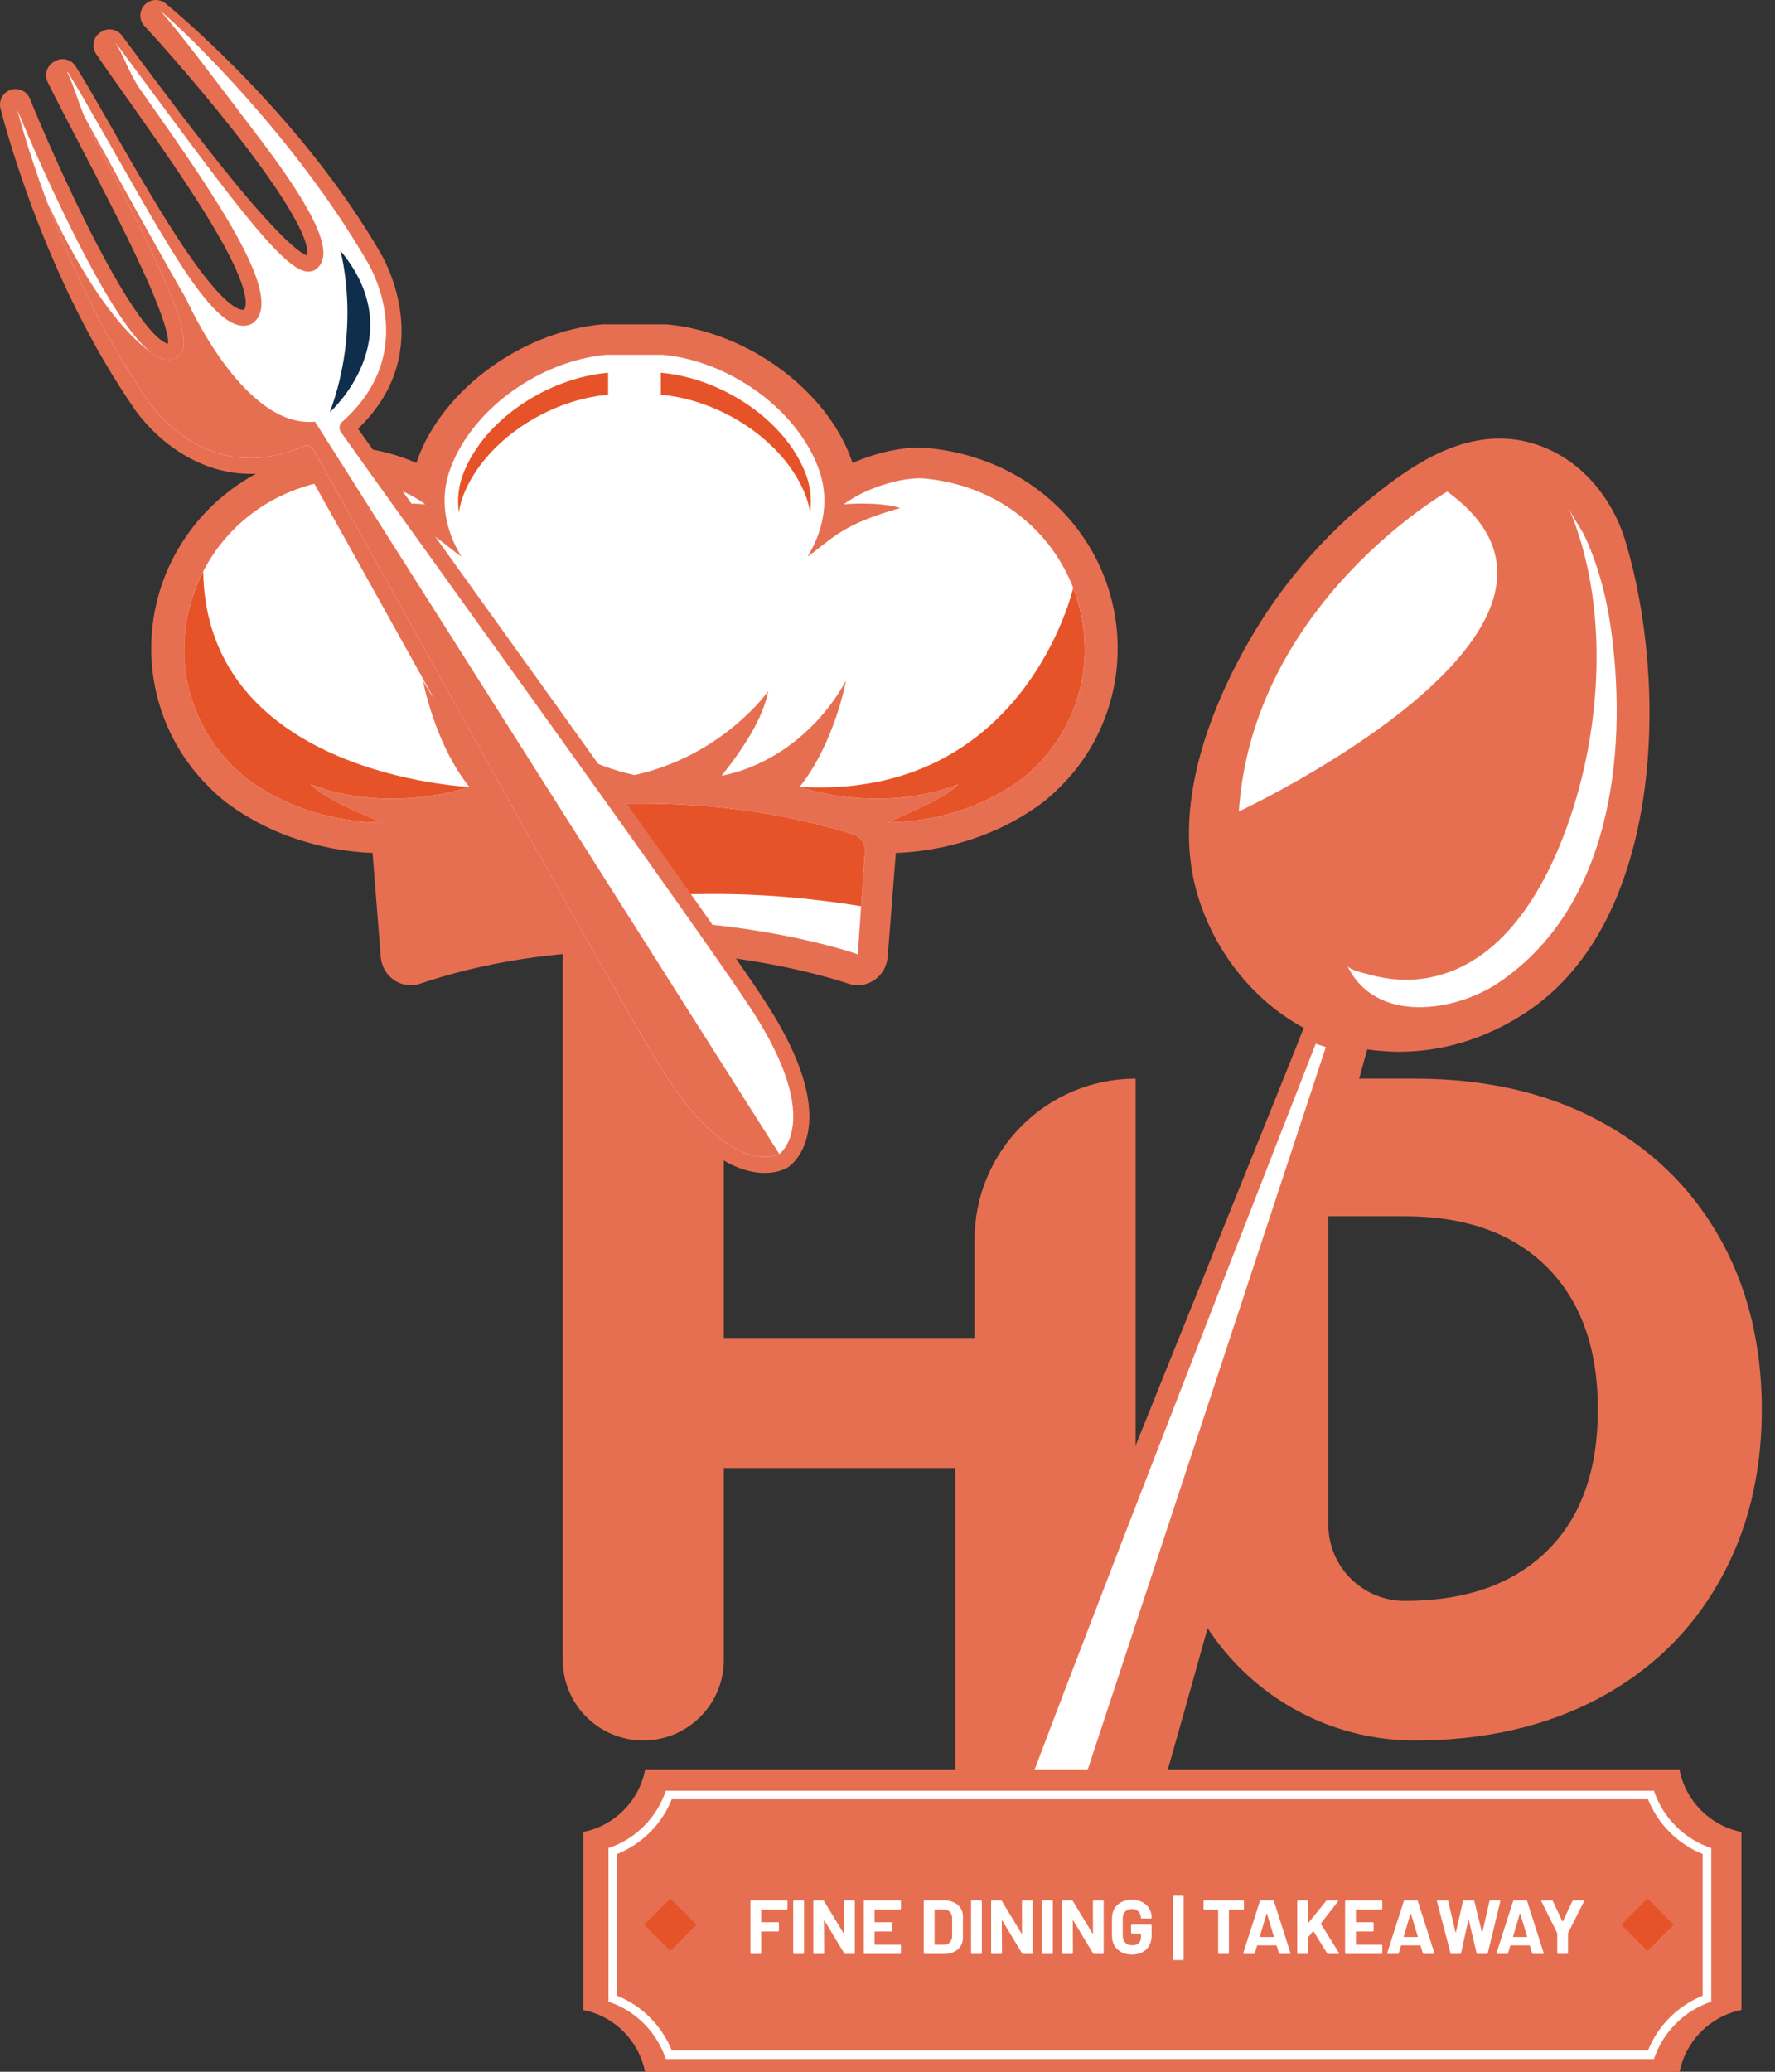 <svg width="96" height="112" viewBox="0 0 96 112" fill="none" xmlns="http://www.w3.org/2000/svg">
<rect x="0" y="0" width="96" height="112" fill="#333333" stroke="none"/>
<g clip-path="url(#clip0_1_5057)">
<path d="M92.968 66.847C91.421 64.144 89.241 62.052 86.42 60.553C83.599 59.059 80.304 58.313 76.535 58.313H70.236C69.269 60.719 67.983 63.914 66.621 67.285L66.425 67.772C65.365 70.397 64.238 73.189 63.131 75.938V80.685C63.131 81.539 63.208 82.374 63.368 83.186C63.688 84.91 64.34 86.51 65.258 87.932C65.774 88.738 66.378 89.485 67.053 90.16C69.478 92.59 72.832 94.09 76.535 94.09C80.239 94.09 83.558 93.343 86.396 91.85C89.229 90.351 91.422 88.247 92.969 85.527C94.516 82.812 95.286 79.701 95.286 76.199C95.286 72.696 94.515 69.549 92.969 66.848L92.968 66.847ZM83.67 83.843C82.752 84.743 81.65 85.419 80.369 85.87C79.083 86.32 77.62 86.546 75.972 86.546C73.69 86.546 71.841 84.697 71.841 82.421V65.751H75.972C79.266 65.751 81.833 66.669 83.67 68.506C85.502 70.338 86.42 72.903 86.42 76.198C86.42 79.493 85.502 82.048 83.67 83.843Z" fill="#E76F51"/>
<path d="M52.706 67.025V72.329H39.147V50.2C38.78 49.56 38.383 48.914 37.962 48.256C37.411 47.391 36.606 46.182 35.58 44.682H30.437V89.733C30.437 90.936 30.923 92.026 31.711 92.814C32.499 93.603 33.59 94.088 34.793 94.088C37.199 94.088 39.148 92.139 39.148 89.733V79.362H52.707V107.511C52.707 107.89 52.755 108.252 52.85 108.601C53.039 109.366 53.442 110.053 53.982 110.593C54.059 110.67 54.136 110.741 54.219 110.812C54.616 110.835 55.256 110.794 56.033 110.408C57.994 109.436 59.659 106.948 60.975 103.018C61.099 102.651 61.247 102.183 61.419 101.614V58.312C56.607 58.312 52.708 62.211 52.708 67.023L52.706 67.025Z" fill="#E76F51"/>
<path d="M32.579 17.533C28.208 17.931 23.976 21.059 22.605 24.782C22.575 24.864 22.546 24.945 22.518 25.027C21.261 24.476 19.743 24.11 18.489 24.216C18.463 24.219 18.436 24.221 18.41 24.224C14.942 24.57 11.949 26.287 10.092 28.961C8.093 31.829 7.672 35.433 8.778 38.569C9.445 40.462 10.602 42.059 12.187 43.345C12.205 43.358 12.222 43.373 12.239 43.385C15.391 45.736 18.818 46.062 20.152 46.11C20.154 46.132 20.152 46.153 20.155 46.175C20.301 48.027 20.447 49.88 20.592 51.732C20.633 52.241 20.898 52.702 21.313 52.984C21.615 53.19 21.972 53.284 22.326 53.258C22.454 53.248 22.585 53.223 22.71 53.18C26.12 52.035 29.933 51.419 33.958 51.411C40.824 51.396 45.84 53.169 45.877 53.174C46.007 53.218 46.141 53.246 46.275 53.256C46.627 53.282 46.98 53.19 47.283 52.986C47.699 52.705 47.968 52.242 48.009 51.731C48.155 49.877 48.301 48.022 48.447 46.168C48.448 46.15 48.448 46.131 48.448 46.112C49.762 46.068 53.215 45.752 56.39 43.386C56.407 43.373 56.425 43.359 56.442 43.346C58.028 42.061 59.184 40.464 59.85 38.569C60.957 35.433 60.537 31.83 58.537 28.962C56.681 26.288 53.688 24.57 50.22 24.225C50.194 24.222 50.167 24.22 50.141 24.217C48.888 24.111 47.368 24.476 46.11 25.028C46.084 24.946 46.055 24.865 46.024 24.783C44.654 21.059 40.421 17.933 36.05 17.535" fill="#E76F51"/>
<path d="M32.781 19.182C29.285 19.498 25.607 22.019 24.373 25.287C23.75 26.918 24.055 28.628 24.952 30.087C23.603 29.137 23.192 28.382 19.938 27.459C21.226 27.087 22.998 27.264 22.998 27.266C21.917 26.436 19.864 25.741 18.573 25.873C11.904 26.554 8.638 32.906 10.452 38.015C11.031 39.706 12.047 41.037 13.304 42.065C16.732 44.642 20.629 44.447 20.641 44.452C20.615 44.445 20.59 44.436 20.567 44.427C19.556 43.994 17.607 43.194 16.797 42.404C21.191 44.066 25.362 42.54 25.382 42.541C23.485 40.156 22.874 36.797 22.879 36.796C24.289 39.38 26.777 41.379 29.603 41.939C28.345 40.346 27.389 38.852 27.078 37.357C27.084 37.368 29.535 40.853 34.316 41.9C39.095 40.852 41.548 37.367 41.554 37.357C41.242 38.852 40.287 40.346 39.028 41.939C41.853 41.379 44.344 39.38 45.752 36.796C45.757 36.798 45.147 40.157 43.249 42.541C43.27 42.54 47.439 44.066 51.834 42.404C51.024 43.195 49.075 43.995 48.064 44.427C48.041 44.436 48.016 44.445 47.99 44.452C48.003 44.447 51.899 44.641 55.327 42.065C56.585 41.037 57.6 39.706 58.179 38.015C59.993 32.907 56.728 26.554 50.057 25.873C48.766 25.741 46.714 26.436 45.632 27.266C45.632 27.264 47.404 27.087 48.693 27.459C45.44 28.382 45.029 29.137 43.679 30.087C44.574 28.628 44.881 26.917 44.257 25.287C43.023 22.019 39.345 19.499 35.849 19.182" fill="white"/>
<path d="M46.137 45.101C39.462 43.023 32.844 43.242 28.205 43.892C27.975 45.594 28.362 49.35 36.105 49.807C42.184 50.111 46.466 51.596 46.392 51.601C46.52 49.745 46.649 47.889 46.778 46.034C46.807 45.616 46.543 45.226 46.137 45.101Z" fill="white"/>
<path d="M58.043 31.787C58.018 31.896 55.377 43.241 43.248 42.541C43.269 42.54 47.439 44.065 51.833 42.404C51.023 43.195 49.074 43.995 48.064 44.426C48.041 44.436 48.016 44.444 47.99 44.452C48.003 44.447 51.899 44.64 55.327 42.064C56.585 41.036 57.6 39.706 58.179 38.014C58.898 35.99 58.816 33.771 58.044 31.787H58.043Z" fill="#E75329"/>
<path d="M10.99 30.893C9.857 33.087 9.622 35.68 10.451 38.014C11.03 39.706 12.046 41.036 13.303 42.064C16.731 44.641 20.628 44.447 20.64 44.452C20.614 44.444 20.589 44.436 20.567 44.426C19.556 43.994 17.607 43.194 16.797 42.404C21.191 44.065 25.362 42.539 25.382 42.541C25.382 42.541 11.157 41.94 10.99 30.893Z" fill="#E75329"/>
<path d="M46.137 45.101C39.462 43.023 32.844 43.242 28.206 43.892C28.206 43.892 29.16 48.489 37.895 48.336C41.092 48.279 44.075 48.583 46.573 48.989C46.641 48.004 46.71 47.019 46.778 46.034C46.807 45.616 46.543 45.226 46.137 45.101Z" fill="#E75329"/>
<path d="M32.89 20.15C29.643 20.43 26.226 22.657 25.079 25.543C24.791 26.261 24.717 26.996 24.818 27.712C24.864 27.384 24.949 27.056 25.079 26.73C26.226 23.844 29.643 21.618 32.89 21.338" fill="#E75329"/>
<path d="M35.739 21.339C38.987 21.618 42.404 23.845 43.55 26.731C43.681 27.056 43.766 27.384 43.812 27.712C43.913 26.996 43.839 26.261 43.55 25.543C42.404 22.657 38.987 20.43 35.739 20.15" fill="#E75329"/>
<path d="M8.776 0.418C8.469 0.163 7.939 0.374 7.888 0.769C7.867 0.93 7.919 1.091 8.03 1.209C8.839 2.078 11.421 4.967 13.628 7.872C16.023 11.026 17.148 13.111 16.883 13.903L16.792 14.173L16.52 14.091C15.878 13.899 14.455 12.476 12.403 9.977C10.508 7.667 8.402 4.837 7.008 2.966L6.362 2.099C6.193 1.872 5.874 1.815 5.634 1.966C5.476 2.066 5.39 2.191 5.36 2.336C5.33 2.48 5.359 2.628 5.442 2.75C5.906 3.436 6.514 4.295 7.158 5.205C8.701 7.384 10.622 10.097 11.958 12.394C13.377 14.834 13.873 16.357 13.43 16.923L13.364 17.008L13.26 17.03C12.606 17.168 11.522 16.159 10.035 14.029C8.624 12.006 7.054 9.261 5.792 7.055C5.024 5.712 4.365 4.562 3.847 3.744C3.77 3.621 3.648 3.536 3.506 3.505C3.364 3.474 3.218 3.499 3.096 3.578L3.042 3.612C2.807 3.762 2.721 4.063 2.845 4.313C3.283 5.199 3.884 6.352 4.52 7.572C5.678 9.794 6.991 12.312 7.973 14.454C8.969 16.621 9.457 18.06 9.384 18.615L9.346 18.904L9.057 18.868C8.226 18.766 6.82 16.859 4.99 13.354C3.304 10.125 1.789 6.554 1.347 5.45C1.287 5.299 1.164 5.185 1.01 5.134C0.854 5.084 0.687 5.106 0.549 5.193C0.35 5.32 0.254 5.559 0.313 5.787C0.7 7.3 2.869 15.185 7.473 21.879C7.511 21.938 10.768 26.913 16.289 24.789L16.526 24.698L16.651 24.919C17.96 27.254 19.828 30.611 21.8 34.156C27.078 43.646 33.646 55.456 35.396 58.227C37.168 61.034 38.934 62.65 40.642 63.034C41.767 63.288 42.427 62.88 42.454 62.862C42.482 62.845 43.132 62.421 43.383 61.295C43.763 59.587 43.051 57.301 41.268 54.502C39.517 51.753 31.675 40.837 25.375 32.067L25.077 31.652C22.788 28.466 20.632 25.464 19.124 23.349L18.977 23.142L19.16 22.967C23.438 18.873 20.331 13.826 20.299 13.776C16.189 6.736 9.979 1.413 8.776 0.418Z" fill="white"/>
<path d="M42.024 55.182C41.866 54.907 41.695 54.628 41.514 54.346C41.277 53.973 40.93 53.453 40.489 52.809C37.658 48.662 31.003 39.4 25.511 31.757C23.148 28.469 20.913 25.357 19.361 23.18C23.836 18.899 20.572 13.658 20.546 13.62C16.417 6.541 10.172 1.192 8.965 0.193C8.685 -0.039 8.29 -0.065 7.981 0.132C7.77 0.264 7.63 0.483 7.597 0.733C7.566 0.98 7.645 1.228 7.815 1.408C8.621 2.274 11.197 5.154 13.395 8.05C16.708 12.414 16.688 13.562 16.604 13.81C16.352 13.736 15.434 13.206 12.63 9.791C10.729 7.471 8.616 4.635 7.219 2.759L6.597 1.923C6.337 1.574 5.845 1.484 5.478 1.719L5.445 1.739C5.251 1.862 5.119 2.053 5.073 2.277C5.026 2.498 5.07 2.725 5.198 2.914C5.661 3.602 6.273 4.464 6.918 5.373C8.458 7.55 10.377 10.259 11.704 12.54C13.578 15.764 13.338 16.562 13.198 16.74C12.989 16.787 12.229 16.662 10.275 13.86C8.87 11.844 7.301 9.101 6.039 6.897C5.274 5.561 4.614 4.407 4.094 3.586C3.974 3.395 3.788 3.265 3.569 3.217C3.35 3.168 3.126 3.209 2.937 3.329L2.883 3.363C2.521 3.592 2.391 4.056 2.58 4.441C3.018 5.328 3.619 6.485 4.257 7.706C5.416 9.928 6.729 12.447 7.705 14.575C9.048 17.501 9.119 18.347 9.092 18.577C8.829 18.543 7.782 18.069 5.248 13.217C3.567 9.995 2.057 6.44 1.62 5.341C1.526 5.109 1.337 4.931 1.1 4.854C0.86 4.778 0.602 4.811 0.391 4.946C0.083 5.139 -0.063 5.507 0.026 5.861C0.416 7.38 2.598 15.308 7.229 22.045C7.263 22.099 10.611 27.285 16.394 25.063C17.702 27.397 19.57 30.754 21.543 34.299C26.821 43.793 33.395 55.608 35.145 58.381C36.19 60.033 37.237 61.284 38.278 62.128C39.05 62.753 39.818 63.15 40.577 63.32C41.189 63.458 41.681 63.418 42.025 63.335C42.368 63.254 42.57 63.134 42.611 63.108C42.69 63.057 43.396 62.581 43.668 61.357C44.028 59.746 43.474 57.672 42.025 55.179L42.024 55.182ZM42.156 62.381C42.156 62.381 42.154 62.384 42.149 62.386C42.136 62.394 42.095 62.414 42.024 62.44C42.006 62.445 41.985 62.452 41.965 62.458C41.942 62.465 41.922 62.473 41.896 62.478C41.85 62.49 41.797 62.503 41.736 62.511C41.703 62.519 41.667 62.524 41.629 62.526C41.624 62.529 41.619 62.529 41.614 62.529C41.57 62.534 41.525 62.536 41.476 62.539C41.341 62.546 41.191 62.541 41.02 62.516C40.986 62.514 40.954 62.509 40.92 62.501C40.655 62.458 40.354 62.369 40.016 62.21C39.974 62.19 39.932 62.169 39.888 62.149C39.847 62.129 39.804 62.105 39.763 62.085C39.717 62.06 39.669 62.034 39.621 62.004C39.572 61.976 39.521 61.945 39.471 61.915C39.371 61.854 39.267 61.785 39.159 61.709C39.106 61.67 39.052 61.632 38.999 61.591C38.884 61.505 38.764 61.41 38.645 61.309C38.526 61.204 38.403 61.095 38.278 60.975C38.268 60.967 38.261 60.96 38.25 60.947C38.184 60.886 38.118 60.82 38.052 60.754C37.544 60.241 36.999 59.586 36.423 58.755C36.365 58.669 36.303 58.582 36.245 58.493C36.12 58.312 35.997 58.123 35.872 57.927C34.132 55.172 27.569 43.366 22.293 33.882C20.226 30.166 18.273 26.657 16.955 24.315C16.848 24.123 16.614 24.042 16.413 24.129C11.094 26.42 8.081 21.787 7.946 21.574C7.826 21.401 7.709 21.226 7.595 21.049C7.536 20.963 7.48 20.876 7.424 20.79C6.973 20.099 6.547 19.4 6.149 18.7C6.039 18.509 5.933 18.32 5.828 18.129C5.701 17.897 5.576 17.665 5.453 17.433C5.333 17.212 5.218 16.989 5.107 16.768C4.75 16.07 4.419 15.376 4.111 14.701C4.006 14.477 3.907 14.255 3.812 14.036C3.328 12.938 2.908 11.888 2.545 10.919C1.689 8.625 1.164 6.803 0.934 5.939C1.488 7.288 2.913 10.598 4.49 13.616C6.2 16.891 7.337 18.395 8.14 19.032C8.158 19.045 8.173 19.057 8.191 19.071C8.25 19.114 8.303 19.152 8.36 19.188C8.433 19.237 8.507 19.277 8.576 19.31C8.606 19.326 8.64 19.338 8.67 19.352C8.703 19.367 8.739 19.379 8.772 19.39C8.8 19.398 8.828 19.405 8.856 19.413C9.077 19.469 9.264 19.446 9.427 19.393C9.628 19.326 9.787 19.176 9.871 18.967C10.37 17.746 8.176 13.367 5.021 7.314C4.839 6.97 4.687 6.615 4.547 6.264C4.547 6.264 4.546 6.262 4.544 6.259C4.198 5.382 3.946 4.531 3.637 3.907L3.66 3.892C4.169 4.694 4.819 5.834 5.574 7.152C9.303 13.671 11.806 18.394 13.623 17.503C13.651 17.488 13.677 17.472 13.699 17.451C15.369 16.121 12.086 11.189 7.618 4.884C6.984 3.984 6.675 2.947 6.219 2.268L6.828 3.087C12.025 10.07 15.228 14.602 16.62 14.683C16.847 14.696 17.053 14.62 17.198 14.462C17.752 13.879 17.897 12.564 14.079 7.535C12.018 4.822 9.643 1.645 8.659 0.57C10.265 1.926 15.963 7.47 19.812 14.065C19.94 14.264 22.848 18.964 18.51 22.799C18.344 22.945 18.316 23.189 18.444 23.368C19.998 25.555 22.338 28.809 24.813 32.255C30.102 39.616 36.469 48.478 39.45 52.809C40.041 53.667 40.5 54.348 40.791 54.804C41.314 55.625 41.719 56.366 42.025 57.032C43.916 61.117 42.167 62.374 42.157 62.382L42.156 62.381Z" fill="#E76F51"/>
<path d="M17.837 22.287C17.837 22.287 22.352 18.268 18.406 13.548C18.406 13.548 19.576 17.608 17.837 22.287Z" fill="#0E2E4B"/>
<path d="M10.086 16.186C8.462 13.403 4.828 6.784 3.466 4.297C3.889 5.142 4.438 6.197 5.019 7.31C8.173 13.364 10.367 17.743 9.87 18.963C9.786 19.171 9.627 19.323 9.425 19.389C9.15 19.479 8.812 19.48 8.357 19.186C8.303 19.15 8.248 19.113 8.19 19.069C6.003 17.502 4.006 14.032 2.545 10.918C3.701 14.014 5.465 17.965 7.946 21.573C8.081 21.786 11.094 26.419 16.412 24.128C16.613 24.041 16.848 24.121 16.955 24.312C18.271 26.654 20.224 30.165 22.291 33.881C27.566 43.366 34.13 55.17 35.871 57.924C39.52 63.701 42.034 62.447 42.149 62.385L17.035 22.795C13.167 23.192 10.086 16.186 10.086 16.186Z" fill="#E76F51"/>
<path d="M82.61 54.681C80.838 55.865 78.823 56.624 76.737 56.808C76.055 56.873 75.356 56.879 74.662 56.808C74.532 56.802 74.395 56.79 74.265 56.773L73.95 56.732L73.927 56.809L73.861 57.034C72.967 60.259 71.698 64.886 70.353 69.776C68.255 77.391 65.867 86.084 63.977 92.787C62.916 96.527 62.021 99.65 61.417 101.617C61.245 102.186 61.096 102.654 60.972 103.022C59.657 106.951 57.991 109.44 56.03 110.411C55.254 110.796 54.614 110.838 54.216 110.815C53.956 110.797 53.795 110.744 53.784 110.738C53.754 110.726 53.322 110.577 52.847 110.074C52.621 109.836 52.391 109.523 52.19 109.108C51.935 108.598 51.757 108.012 51.662 107.359C51.55 106.589 51.55 105.723 51.662 104.763C51.805 103.465 52.154 101.996 52.705 100.366C52.717 100.325 52.729 100.277 52.746 100.236C52.776 100.147 52.812 100.052 52.847 99.946C53.956 96.775 57.582 87.679 61.392 78.215C61.398 78.197 61.41 78.174 61.416 78.155C62.755 74.836 64.107 71.471 65.392 68.3L65.629 67.707C67.283 63.612 68.848 59.73 70.021 56.809C70.152 56.477 70.27 56.169 70.394 55.866L70.518 55.57L70.24 55.416C67.644 53.911 65.724 51.404 64.823 48.554C63.347 43.913 65.25 38.663 67.567 34.633C69.19 31.807 71.33 29.264 73.836 27.184C74.63 26.52 75.49 25.851 76.402 25.275C78.168 24.161 80.135 23.415 82.269 23.817C85.055 24.351 87.099 26.584 87.905 29.234C90.228 36.897 90.009 49.744 82.607 54.681H82.61Z" fill="#E76F51"/>
<path d="M72.868 52.204C72.988 52.456 73.895 52.635 74.12 52.699C75.147 52.989 76.239 53.051 77.294 52.85C81.196 52.106 83.474 48.225 84.754 44.681C86.663 39.394 87.061 32.657 84.844 27.454C85.087 28.024 85.51 28.543 85.77 29.118C86.491 30.717 86.927 32.455 87.158 34.205C88.052 40.978 87.018 49.109 81.054 53.123C78.689 54.716 74.378 55.37 72.867 52.204H72.868Z" fill="white"/>
<path d="M71.16 56.424L71.708 56.61L54.538 108.676C54.538 108.676 52.283 105.947 54.422 99.822C56.56 93.697 71.161 56.425 71.161 56.425L71.16 56.424Z" fill="white"/>
<path d="M78.275 26.576C78.275 26.576 67.756 32.607 67.002 43.868C67.002 43.868 88.356 33.898 78.275 26.576Z" fill="white"/>
<path d="M52.848 78.9V110.073C52.622 109.836 52.392 109.522 52.191 109.107C51.936 108.597 51.758 108.011 51.663 107.359V78.9H52.848Z" fill="#E76F51"/>
<path d="M90.841 95.692H34.887C34.556 97.375 33.226 98.705 31.543 99.036V108.66C33.226 108.991 34.556 110.321 34.887 112.004H90.841C91.173 110.321 92.502 108.991 94.185 108.66V99.036C92.502 98.705 91.173 97.375 90.841 95.692Z" fill="#E76F51"/>
<path d="M89.102 102.635L87.685 104.052L89.102 105.469L90.519 104.052L89.102 102.635Z" fill="#E75329"/>
<path d="M36.254 102.636L34.837 104.053L36.254 105.47L37.671 104.053L36.254 102.636Z" fill="#E75329"/>
<path d="M89.455 96.807H36.009C35.531 98.261 34.364 99.427 32.91 99.906V108.212C34.364 108.69 35.531 109.856 36.009 111.31H89.454C89.933 109.856 91.099 108.69 92.553 108.212V99.906C91.099 99.427 89.933 98.261 89.454 96.807H89.455ZM92.09 107.888C90.747 108.428 89.671 109.503 89.131 110.847H36.332C35.792 109.504 34.717 108.428 33.373 107.888V100.229C34.717 99.689 35.792 98.614 36.332 97.27H89.131C89.671 98.613 90.746 99.689 92.09 100.229V107.888Z" fill="white"/>
<path d="M42.592 103.183C42.592 103.197 42.587 103.209 42.576 103.22C42.568 103.229 42.557 103.233 42.543 103.233H41.19C41.176 103.233 41.169 103.24 41.169 103.254V103.895C41.169 103.909 41.176 103.916 41.19 103.916H42.079C42.093 103.916 42.104 103.921 42.112 103.932C42.123 103.94 42.129 103.952 42.129 103.965V104.367C42.129 104.381 42.123 104.393 42.112 104.404C42.104 104.412 42.093 104.416 42.079 104.416H41.19C41.176 104.416 41.169 104.423 41.169 104.437V105.579C41.169 105.593 41.163 105.605 41.152 105.616C41.144 105.625 41.133 105.629 41.119 105.629H40.635C40.621 105.629 40.609 105.625 40.598 105.616C40.59 105.605 40.585 105.593 40.585 105.579V102.782C40.585 102.768 40.59 102.757 40.598 102.749C40.609 102.738 40.621 102.732 40.635 102.732H42.543C42.557 102.732 42.568 102.738 42.576 102.749C42.587 102.757 42.592 102.768 42.592 102.782V103.183ZM42.951 105.629C42.937 105.629 42.925 105.625 42.913 105.616C42.905 105.605 42.901 105.593 42.901 105.579V102.782C42.901 102.768 42.905 102.757 42.913 102.749C42.925 102.738 42.937 102.732 42.951 102.732H43.435C43.449 102.732 43.46 102.738 43.468 102.749C43.479 102.757 43.484 102.768 43.484 102.782V105.579C43.484 105.593 43.479 105.605 43.468 105.616C43.46 105.625 43.449 105.629 43.435 105.629H42.951ZM45.652 102.782C45.652 102.768 45.656 102.757 45.664 102.749C45.675 102.738 45.688 102.732 45.701 102.732H46.186C46.199 102.732 46.21 102.738 46.219 102.749C46.23 102.757 46.235 102.768 46.235 102.782V105.579C46.235 105.593 46.23 105.605 46.219 105.616C46.21 105.625 46.199 105.629 46.186 105.629H45.718C45.69 105.629 45.671 105.618 45.66 105.596L44.588 103.825C44.583 103.816 44.577 103.814 44.572 103.816C44.566 103.816 44.563 103.822 44.563 103.833L44.572 105.579C44.572 105.593 44.566 105.605 44.555 105.616C44.547 105.625 44.536 105.629 44.522 105.629H44.038C44.024 105.629 44.012 105.625 44.001 105.616C43.992 105.605 43.988 105.593 43.988 105.579V102.782C43.988 102.768 43.992 102.757 44.001 102.749C44.012 102.738 44.024 102.732 44.038 102.732H44.505C44.533 102.732 44.552 102.743 44.563 102.765L45.631 104.528C45.637 104.536 45.642 104.541 45.648 104.541C45.653 104.538 45.656 104.531 45.656 104.52L45.652 102.782ZM48.727 103.183C48.727 103.197 48.722 103.209 48.711 103.22C48.702 103.229 48.691 103.233 48.678 103.233H47.32C47.306 103.233 47.3 103.24 47.3 103.254V103.895C47.3 103.909 47.306 103.916 47.32 103.916H48.21C48.224 103.916 48.235 103.921 48.243 103.932C48.254 103.94 48.26 103.952 48.26 103.965V104.367C48.26 104.381 48.254 104.393 48.243 104.404C48.235 104.412 48.224 104.416 48.21 104.416H47.32C47.306 104.416 47.3 104.423 47.3 104.437V105.107C47.3 105.121 47.306 105.128 47.32 105.128H48.678C48.691 105.128 48.702 105.134 48.711 105.145C48.722 105.153 48.727 105.164 48.727 105.178V105.579C48.727 105.593 48.722 105.605 48.711 105.616C48.702 105.625 48.691 105.629 48.678 105.629H46.766C46.752 105.629 46.739 105.625 46.728 105.616C46.72 105.605 46.716 105.593 46.716 105.579V102.782C46.716 102.768 46.72 102.757 46.728 102.749C46.739 102.738 46.752 102.732 46.766 102.732H48.678C48.691 102.732 48.702 102.738 48.711 102.749C48.722 102.757 48.727 102.768 48.727 102.782V103.183ZM50.011 105.629C49.997 105.629 49.985 105.625 49.974 105.616C49.965 105.605 49.961 105.593 49.961 105.579V102.782C49.961 102.768 49.965 102.757 49.974 102.749C49.985 102.738 49.997 102.732 50.011 102.732H51.045C51.252 102.732 51.433 102.769 51.587 102.844C51.745 102.916 51.866 103.018 51.952 103.15C52.037 103.283 52.08 103.436 52.08 103.609V104.752C52.08 104.925 52.037 105.079 51.952 105.211C51.866 105.343 51.745 105.447 51.587 105.521C51.433 105.593 51.252 105.629 51.045 105.629H50.011ZM50.545 105.107C50.545 105.121 50.551 105.128 50.565 105.128H51.066C51.193 105.128 51.295 105.085 51.372 105C51.452 104.914 51.494 104.8 51.496 104.656V103.705C51.496 103.561 51.456 103.447 51.376 103.361C51.299 103.276 51.194 103.233 51.062 103.233H50.565C50.551 103.233 50.545 103.24 50.545 103.254V105.107ZM52.569 105.629C52.555 105.629 52.543 105.625 52.532 105.616C52.523 105.605 52.519 105.593 52.519 105.579V102.782C52.519 102.768 52.523 102.757 52.532 102.749C52.543 102.738 52.555 102.732 52.569 102.732H53.053C53.067 102.732 53.078 102.738 53.086 102.749C53.097 102.757 53.103 102.768 53.103 102.782V105.579C53.103 105.593 53.097 105.605 53.086 105.616C53.078 105.625 53.067 105.629 53.053 105.629H52.569ZM55.27 102.782C55.27 102.768 55.274 102.757 55.282 102.749C55.293 102.738 55.306 102.732 55.32 102.732H55.804C55.818 102.732 55.829 102.738 55.837 102.749C55.848 102.757 55.853 102.768 55.853 102.782V105.579C55.853 105.593 55.848 105.605 55.837 105.616C55.829 105.625 55.818 105.629 55.804 105.629H55.336C55.309 105.629 55.289 105.618 55.278 105.596L54.206 103.825C54.201 103.816 54.195 103.814 54.19 103.816C54.184 103.816 54.182 103.822 54.182 103.833L54.19 105.579C54.19 105.593 54.184 105.605 54.173 105.616C54.165 105.625 54.154 105.629 54.14 105.629H53.656C53.642 105.629 53.63 105.625 53.619 105.616C53.611 105.605 53.606 105.593 53.606 105.579V102.782C53.606 102.768 53.611 102.757 53.619 102.749C53.63 102.738 53.642 102.732 53.656 102.732H54.124C54.151 102.732 54.171 102.743 54.182 102.765L55.249 104.528C55.255 104.536 55.26 104.541 55.266 104.541C55.271 104.538 55.274 104.531 55.274 104.52L55.27 102.782ZM56.408 105.629C56.394 105.629 56.382 105.625 56.371 105.616C56.363 105.605 56.358 105.593 56.358 105.579V102.782C56.358 102.768 56.363 102.757 56.371 102.749C56.382 102.738 56.394 102.732 56.408 102.732H56.892C56.906 102.732 56.917 102.738 56.925 102.749C56.937 102.757 56.942 102.768 56.942 102.782V105.579C56.942 105.593 56.937 105.605 56.925 105.616C56.917 105.625 56.906 105.629 56.892 105.629H56.408ZM59.109 102.782C59.109 102.768 59.113 102.757 59.122 102.749C59.133 102.738 59.145 102.732 59.159 102.732H59.643C59.657 102.732 59.668 102.738 59.676 102.749C59.687 102.757 59.693 102.768 59.693 102.782V105.579C59.693 105.593 59.687 105.605 59.676 105.616C59.668 105.625 59.657 105.629 59.643 105.629H59.175C59.148 105.629 59.129 105.618 59.117 105.596L58.046 103.825C58.04 103.816 58.035 103.814 58.029 103.816C58.024 103.816 58.021 103.822 58.021 103.833L58.029 105.579C58.029 105.593 58.024 105.605 58.013 105.616C58.004 105.625 57.993 105.629 57.979 105.629H57.495C57.481 105.629 57.469 105.625 57.458 105.616C57.45 105.605 57.446 105.593 57.446 105.579V102.782C57.446 102.768 57.45 102.757 57.458 102.749C57.469 102.738 57.481 102.732 57.495 102.732H57.963C57.99 102.732 58.01 102.743 58.021 102.765L59.089 104.528C59.094 104.536 59.099 104.541 59.105 104.541C59.111 104.538 59.113 104.531 59.113 104.52L59.109 102.782ZM61.216 105.662C61.003 105.662 60.816 105.619 60.653 105.534C60.49 105.448 60.363 105.33 60.272 105.178C60.184 105.023 60.14 104.845 60.14 104.644V103.717C60.14 103.516 60.184 103.338 60.272 103.183C60.363 103.029 60.49 102.91 60.653 102.827C60.816 102.742 61.003 102.699 61.216 102.699C61.425 102.699 61.61 102.74 61.77 102.823C61.933 102.906 62.059 103.019 62.147 103.163C62.238 103.303 62.283 103.46 62.283 103.634V103.663C62.283 103.677 62.278 103.689 62.267 103.7C62.258 103.709 62.248 103.713 62.234 103.713H61.749C61.736 103.713 61.723 103.709 61.712 103.7C61.704 103.689 61.7 103.677 61.7 103.663V103.651C61.7 103.524 61.656 103.418 61.568 103.332C61.479 103.244 61.362 103.2 61.216 103.2C61.067 103.2 60.947 103.247 60.856 103.34C60.767 103.431 60.723 103.551 60.723 103.7V104.661C60.723 104.81 60.772 104.931 60.868 105.025C60.965 105.116 61.087 105.161 61.236 105.161C61.38 105.161 61.494 105.124 61.58 105.05C61.665 104.972 61.708 104.866 61.708 104.731V104.545C61.708 104.531 61.701 104.524 61.688 104.524H61.224C61.21 104.524 61.198 104.52 61.187 104.512C61.178 104.501 61.174 104.488 61.174 104.474V104.094C61.174 104.08 61.178 104.069 61.187 104.061C61.198 104.049 61.21 104.044 61.224 104.044H62.234C62.248 104.044 62.258 104.049 62.267 104.061C62.278 104.069 62.283 104.08 62.283 104.094V104.64C62.283 104.85 62.239 105.032 62.151 105.186C62.063 105.341 61.937 105.459 61.774 105.542C61.614 105.622 61.428 105.662 61.216 105.662ZM63.486 105.96C63.472 105.96 63.459 105.954 63.448 105.943C63.44 105.935 63.436 105.924 63.436 105.91V102.533C63.436 102.52 63.44 102.509 63.448 102.5C63.459 102.489 63.472 102.484 63.486 102.484H63.97C63.983 102.484 63.995 102.489 64.003 102.5C64.014 102.509 64.019 102.52 64.019 102.533V105.91C64.019 105.924 64.014 105.935 64.003 105.943C63.995 105.954 63.983 105.96 63.97 105.96H63.486ZM67.228 102.732C67.242 102.732 67.253 102.738 67.261 102.749C67.272 102.757 67.278 102.768 67.278 102.782V103.187C67.278 103.201 67.272 103.214 67.261 103.225C67.253 103.233 67.242 103.237 67.228 103.237H66.487C66.473 103.237 66.466 103.244 66.466 103.258V105.579C66.466 105.593 66.461 105.605 66.45 105.616C66.442 105.625 66.431 105.629 66.417 105.629H65.933C65.919 105.629 65.906 105.625 65.895 105.616C65.887 105.605 65.883 105.593 65.883 105.579V103.258C65.883 103.244 65.876 103.237 65.862 103.237H65.142C65.128 103.237 65.116 103.233 65.105 103.225C65.097 103.214 65.093 103.201 65.093 103.187V102.782C65.093 102.768 65.097 102.757 65.105 102.749C65.116 102.738 65.128 102.732 65.142 102.732H67.228ZM69.225 105.629C69.197 105.629 69.179 105.615 69.171 105.588L69.047 105.182C69.041 105.171 69.034 105.165 69.026 105.165H68.008C68 105.165 67.993 105.171 67.987 105.182L67.867 105.588C67.859 105.615 67.841 105.629 67.814 105.629H67.288C67.271 105.629 67.259 105.625 67.251 105.616C67.242 105.605 67.241 105.59 67.246 105.571L68.14 102.774C68.149 102.746 68.167 102.732 68.194 102.732H68.844C68.871 102.732 68.889 102.746 68.898 102.774L69.791 105.571C69.794 105.576 69.796 105.583 69.796 105.592C69.796 105.616 69.781 105.629 69.75 105.629H69.225ZM68.136 104.69C68.133 104.706 68.139 104.714 68.153 104.714H68.881C68.898 104.714 68.903 104.706 68.898 104.69L68.525 103.46C68.522 103.449 68.518 103.445 68.513 103.448C68.507 103.448 68.503 103.452 68.5 103.46L68.136 104.69ZM70.209 105.629C70.195 105.629 70.183 105.625 70.172 105.616C70.164 105.605 70.159 105.593 70.159 105.579V102.782C70.159 102.768 70.164 102.757 70.172 102.749C70.183 102.738 70.195 102.732 70.209 102.732H70.693C70.707 102.732 70.718 102.738 70.726 102.749C70.737 102.757 70.743 102.768 70.743 102.782V103.94C70.743 103.949 70.746 103.954 70.751 103.957C70.757 103.957 70.762 103.954 70.768 103.949L71.724 102.761C71.74 102.742 71.761 102.732 71.786 102.732H72.332C72.354 102.732 72.368 102.739 72.373 102.753C72.379 102.764 72.376 102.778 72.365 102.794L71.442 103.974C71.434 103.985 71.433 103.994 71.438 104.003L72.415 105.571C72.42 105.588 72.423 105.597 72.423 105.6C72.423 105.619 72.409 105.629 72.382 105.629H71.835C71.808 105.629 71.788 105.618 71.778 105.596L71.041 104.404C71.038 104.398 71.034 104.396 71.028 104.396C71.023 104.396 71.017 104.398 71.012 104.404L70.751 104.731C70.746 104.742 70.743 104.75 70.743 104.756V105.579C70.743 105.593 70.737 105.605 70.726 105.616C70.718 105.625 70.707 105.629 70.693 105.629H70.209ZM74.761 103.183C74.761 103.197 74.756 103.209 74.745 103.22C74.736 103.229 74.725 103.233 74.711 103.233H73.354C73.34 103.233 73.333 103.24 73.333 103.254V103.895C73.333 103.909 73.34 103.916 73.354 103.916H74.244C74.258 103.916 74.269 103.921 74.277 103.932C74.288 103.94 74.293 103.952 74.293 103.965V104.367C74.293 104.381 74.288 104.393 74.277 104.404C74.269 104.412 74.258 104.416 74.244 104.416H73.354C73.34 104.416 73.333 104.423 73.333 104.437V105.107C73.333 105.121 73.34 105.128 73.354 105.128H74.711C74.725 105.128 74.736 105.134 74.745 105.145C74.756 105.153 74.761 105.164 74.761 105.178V105.579C74.761 105.593 74.756 105.605 74.745 105.616C74.736 105.625 74.725 105.629 74.711 105.629H72.799C72.786 105.629 72.773 105.625 72.762 105.616C72.754 105.605 72.75 105.593 72.75 105.579V102.782C72.75 102.768 72.754 102.757 72.762 102.749C72.773 102.738 72.786 102.732 72.799 102.732H74.711C74.725 102.732 74.736 102.738 74.745 102.749C74.756 102.757 74.761 102.768 74.761 102.782V103.183ZM77.008 105.629C76.981 105.629 76.963 105.615 76.954 105.588L76.83 105.182C76.825 105.171 76.818 105.165 76.809 105.165H75.791C75.783 105.165 75.776 105.171 75.771 105.182L75.651 105.588C75.642 105.615 75.624 105.629 75.597 105.629H75.071C75.055 105.629 75.042 105.625 75.034 105.616C75.026 105.605 75.025 105.59 75.03 105.571L75.924 102.774C75.932 102.746 75.95 102.732 75.978 102.732H76.627C76.655 102.732 76.673 102.746 76.681 102.774L77.575 105.571C77.578 105.576 77.579 105.583 77.579 105.592C77.579 105.616 77.564 105.629 77.534 105.629H77.008ZM75.92 104.69C75.917 104.706 75.922 104.714 75.936 104.714H76.665C76.681 104.714 76.687 104.706 76.681 104.69L76.309 103.46C76.306 103.449 76.302 103.445 76.296 103.448C76.291 103.448 76.287 103.452 76.284 103.46L75.92 104.69ZM78.508 105.629C78.477 105.629 78.458 105.615 78.45 105.588L77.717 102.786L77.713 102.769C77.713 102.745 77.728 102.732 77.758 102.732H78.272C78.299 102.732 78.317 102.746 78.326 102.774L78.719 104.458C78.721 104.469 78.725 104.474 78.731 104.474C78.737 104.474 78.741 104.469 78.743 104.458L79.124 102.778C79.132 102.747 79.15 102.732 79.178 102.732H79.679C79.709 102.732 79.728 102.746 79.737 102.774L80.15 104.458C80.153 104.466 80.157 104.472 80.163 104.474C80.168 104.474 80.172 104.469 80.175 104.458L80.556 102.778C80.564 102.747 80.582 102.732 80.61 102.732H81.098C81.137 102.732 81.152 102.75 81.144 102.786L80.465 105.588C80.457 105.615 80.437 105.629 80.407 105.629H79.915C79.887 105.629 79.869 105.615 79.861 105.588L79.439 103.796C79.436 103.785 79.432 103.779 79.426 103.779C79.421 103.779 79.417 103.785 79.414 103.796L79.021 105.583C79.015 105.614 78.997 105.629 78.967 105.629H78.508ZM82.921 105.629C82.893 105.629 82.875 105.615 82.867 105.588L82.743 105.182C82.737 105.171 82.73 105.165 82.722 105.165H81.704C81.696 105.165 81.689 105.171 81.683 105.182L81.563 105.588C81.555 105.615 81.537 105.629 81.509 105.629H80.984C80.967 105.629 80.955 105.625 80.947 105.616C80.938 105.605 80.937 105.59 80.942 105.571L81.836 102.774C81.844 102.746 81.862 102.732 81.89 102.732H82.54C82.567 102.732 82.585 102.746 82.594 102.774L83.487 105.571C83.49 105.576 83.492 105.583 83.492 105.592C83.492 105.616 83.476 105.629 83.446 105.629H82.921ZM81.832 104.69C81.829 104.706 81.835 104.714 81.849 104.714H82.577C82.594 104.714 82.599 104.706 82.594 104.69L82.221 103.46C82.218 103.449 82.214 103.445 82.209 103.448C82.203 103.448 82.199 103.452 82.196 103.46L81.832 104.69ZM84.274 105.625C84.26 105.625 84.248 105.621 84.237 105.612C84.228 105.601 84.224 105.589 84.224 105.575V104.528C84.224 104.517 84.223 104.509 84.22 104.503L83.367 102.79C83.362 102.779 83.359 102.771 83.359 102.765C83.359 102.743 83.374 102.732 83.405 102.732H83.926C83.954 102.732 83.973 102.745 83.984 102.769L84.501 103.87C84.51 103.887 84.518 103.887 84.526 103.87L85.043 102.769C85.055 102.745 85.074 102.732 85.101 102.732H85.631C85.65 102.732 85.663 102.738 85.668 102.749C85.677 102.757 85.677 102.771 85.668 102.79L84.808 104.503C84.805 104.509 84.803 104.517 84.803 104.528V105.575C84.803 105.589 84.798 105.601 84.787 105.612C84.779 105.621 84.768 105.625 84.754 105.625H84.274Z" fill="white"/>
</g>
<defs>
<clipPath id="clip0_1_5057">
<rect width="95.286" height="112.004" fill="white"/>
</clipPath>
</defs>
</svg>
